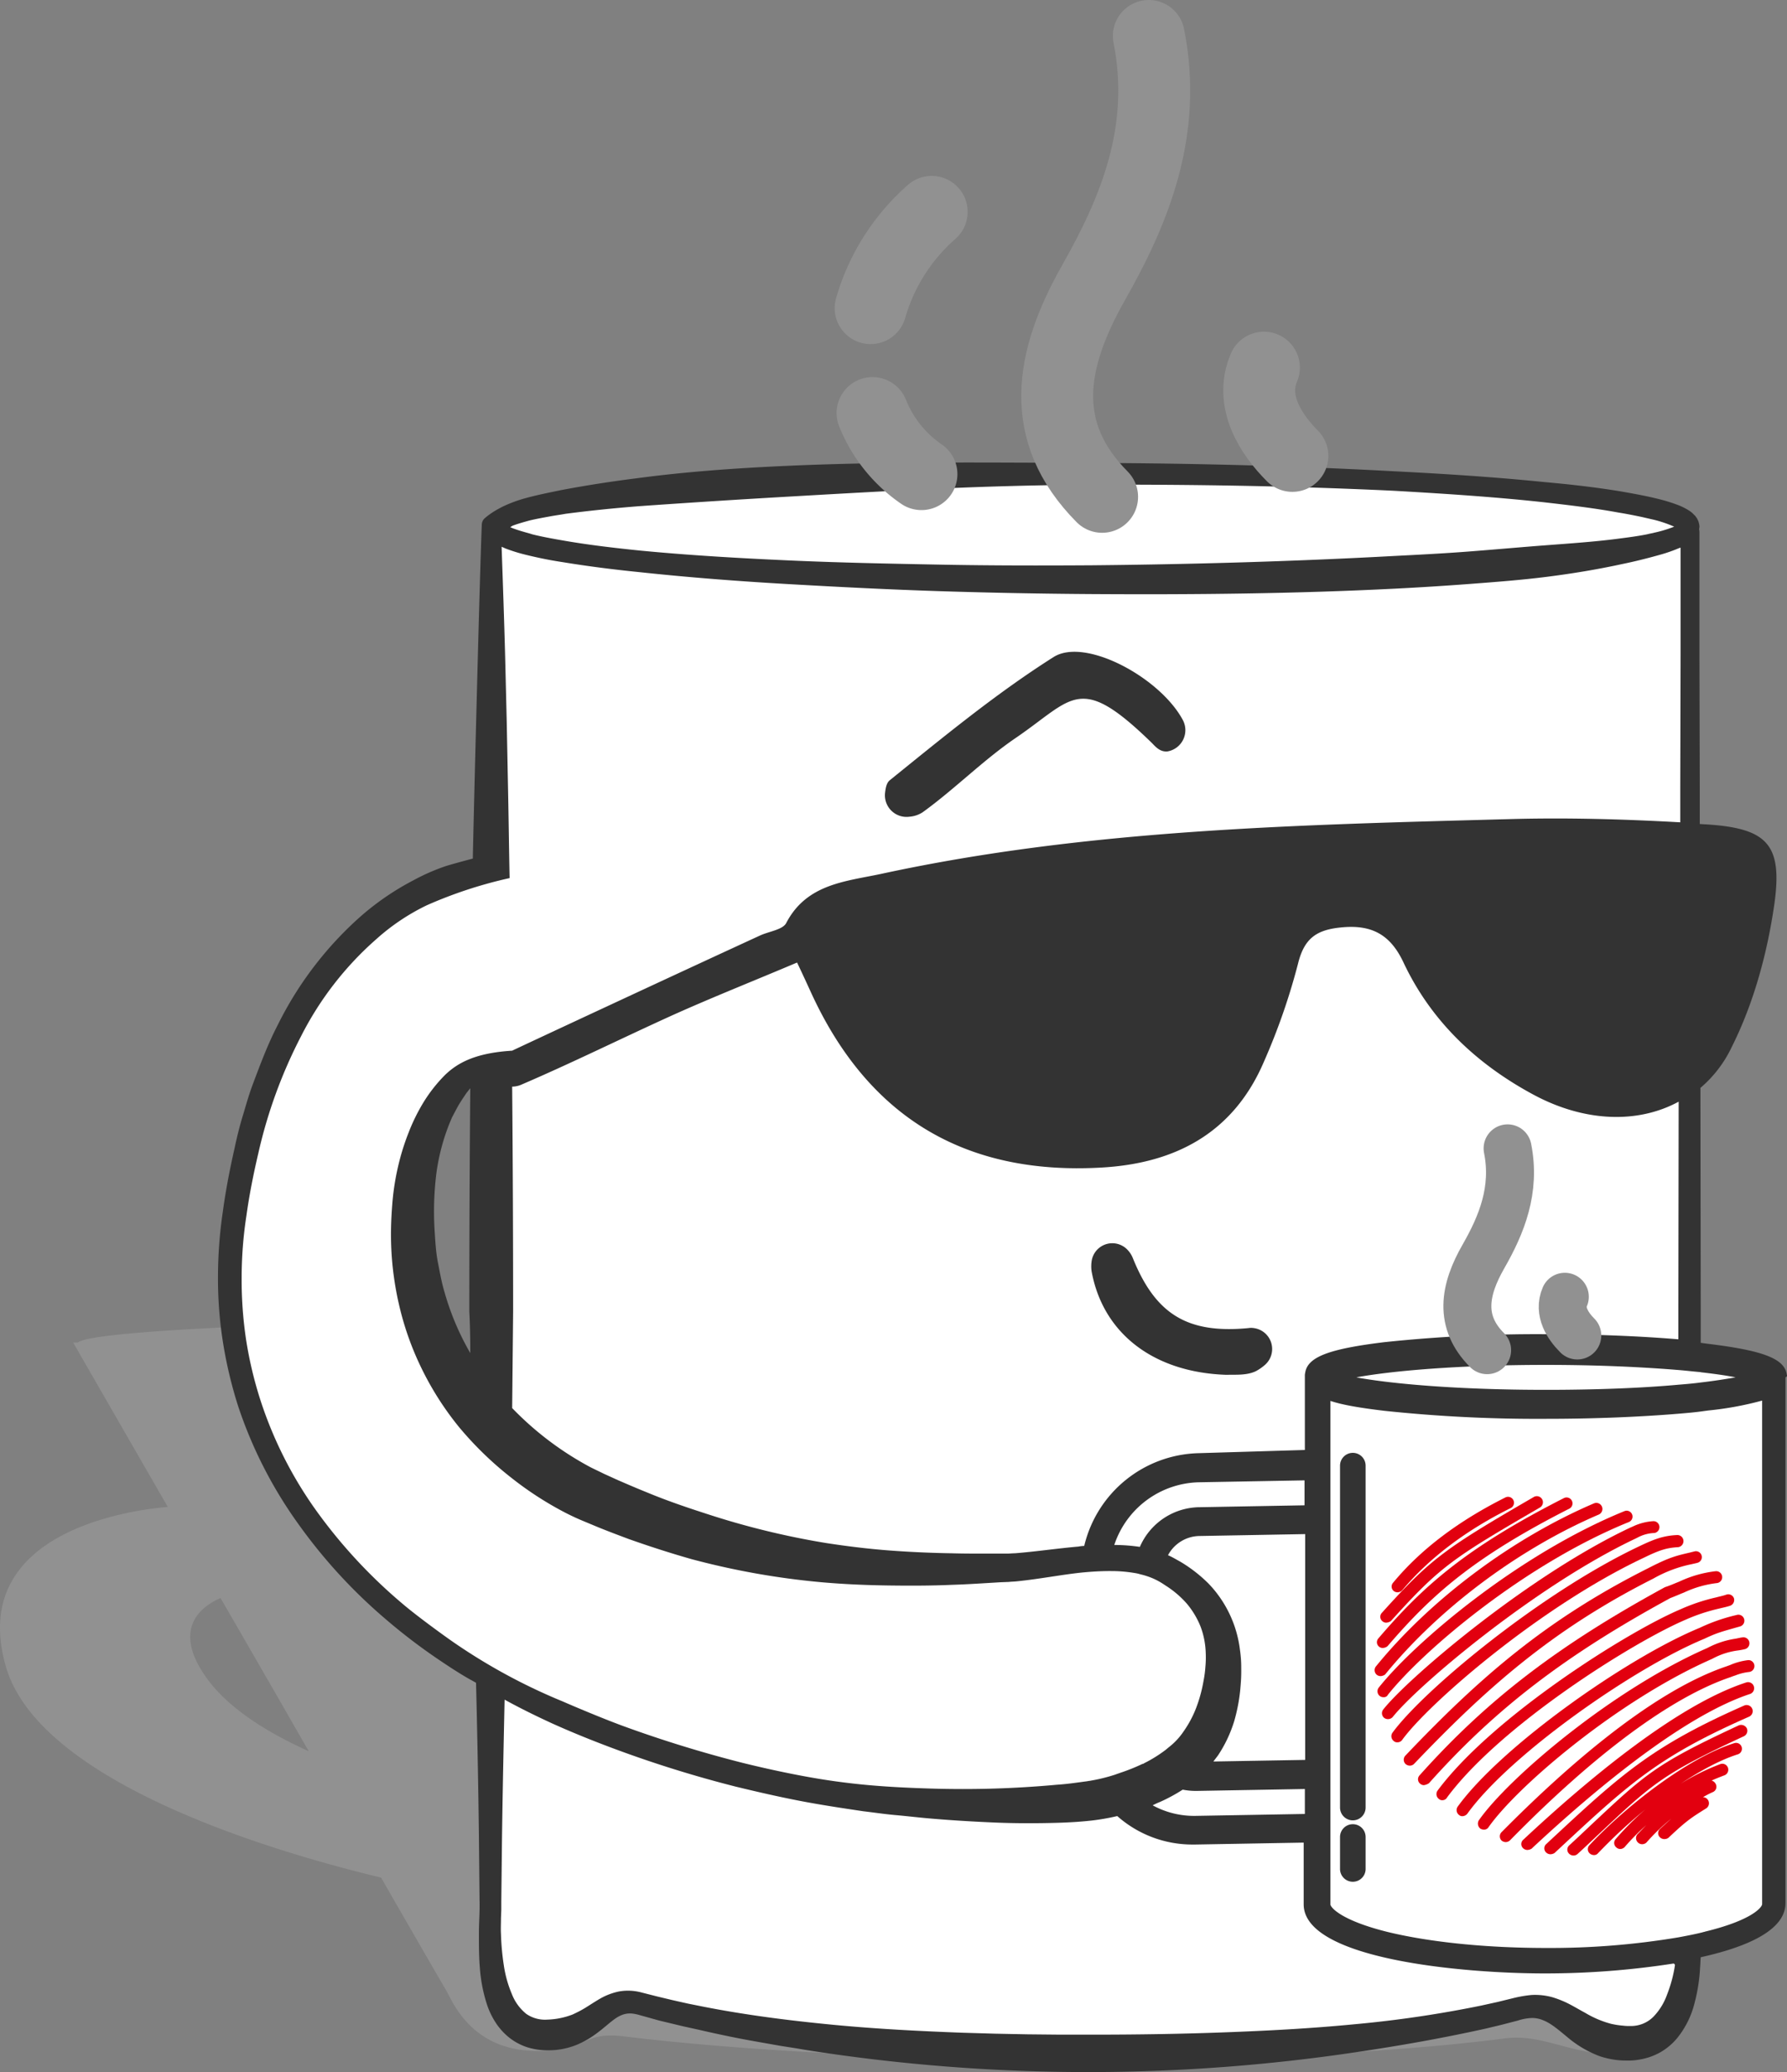 <svg xmlns="http://www.w3.org/2000/svg" viewBox="0 0 558.85 647.84"><rect x="0" y="0" width="558.85" height="647.84" fill="#808080" stroke="none"/><defs><style>.cls-1{fill:#919191;}.cls-2{fill:#fff;}.cls-3{fill:#333;}.cls-4{fill:#e2000f;}.cls-5,.cls-6{fill:none;stroke:#919191;stroke-linecap:round;stroke-linejoin:round;}.cls-5{stroke-width:15px;}.cls-6{stroke-width:22.48px;}</style></defs><title>Ресурс 1</title><g id="Слой_2" data-name="Слой 2"><g id="Big_steam_4"><g id="Shadow"><path class="cls-1" d="M474.67,629.24c-34.1,8.7-81.9,14.1-134.8,14.1-55.9,0-106.1-6-140.4-15.6-11.8-3.3-13.8,9.7-29.5,9.7-20.6,0-17.5-33.4-17.5-40.4v-70.1c-8.9-4.5-75-40-83-111.9-26.5,1.3-43.1,2.9-45.1,4.7h-1.5s12.6,21.9,29.6,51.4c-11.9,1-62.5,7.9-50.7,49.7,10.4,36.8,84.9,58.4,117.4,66.2,12,20.9,20.3,35.2,20.4,35.3,1.9,3.3,7.8,18.9,28.4,18.9,15.6,0,14.1-6.1,26.8-4.6,36.9,4.5,88.7,7.3,144.6,7.3,52.9,0,99.3-2.5,131-6.6,12.6-1.6,20.2,5.1,36.6,5.1,9.6,0,12.6-3.3,12.6-7.2a14.59,14.59,0,0,1-11.4,4.8C491.87,640.14,488.27,625.74,474.67,629.24ZM64.77,524.84c-11.8-16.2-.9-23,4.2-25.2,5.4,9.3,10.9,18.9,16.4,28.4,3.8,6.6,7.5,13.1,11.2,19.5C83.07,541.44,71.37,533.94,64.77,524.84Z"/></g><g id="White_backgrownd" data-name="White backgrownd"><path class="cls-2" d="M528.47,424.74V167a9.63,9.63,0,0,0-.3-2.2v-.1c0-9.1-83.6-16.5-186.7-16.5-41.5,0-79.8,1.2-110.8,3.2-44.6,2.9-74,7.5-75.8,12.8h-1.1v108.5h-5.6s-62.5,6.5-76.8,107.3a134.6,134.6,0,0,0-.6,34c7.9,71.9,74.1,107.5,83,111.9V596c0,7-3.1,40.4,17.5,40.4,15.6,0,17.6-13,29.5-9.7,34.3,9.6,84.5,15.6,140.4,15.6,52.9,0,100.7-5.4,134.8-14.1,13.6-3.5,17.2,11,33.7,11a14.93,14.93,0,0,0,11.4-4.8,22,22,0,0,0,4.1-6.8c2.3-5.6,3.1-12.4,3.4-18.4,1.6-.3,3.2-.7,4.7-1,13.5-3.2,21.8-7.7,21.8-12.7V594h0V430.64Zm-374.8,22.8a91.42,91.42,0,0,1-21.9-35.4,94.26,94.26,0,0,1-4.6-24.5c-2.2-43.7,20.6-55.6,20.6-55.6l6-.8v116.3Z"/></g><g id="Cup"><path class="cls-3" d="M392.17,415.24a5.44,5.44,0,0,0-1.8,0c-19,1.8-29-4.3-36.1-21.9a7.91,7.91,0,0,0-1.5-2.4,6.53,6.53,0,0,0-11.3,2.9,10.89,10.89,0,0,0-.1,3.6c3.5,19.3,19.2,31.6,42,32.4h.7c1.8-.1,5.9.3,8.8-1.2a15.1,15.1,0,0,0,2.6-1.8A6.6,6.6,0,0,0,392.17,415.24Z"/><path class="cls-3" d="M284.47,255.34a8.7,8.7,0,0,0,4.1-1.4c10.1-7.3,18.9-16.3,29.2-23.3,18-12.3,19.8-20.4,42.4,1.6,1.1,1.1,2.5,2.9,4.9,2.7a6.74,6.74,0,0,0,4.9-9.7c-7-13.3-30.6-26.1-40.5-19.8-18,11.4-34.6,25.1-51.2,38.5-1,.8-1.3,2.3-1.5,4.1A6.76,6.76,0,0,0,284.47,255.34Z"/><path class="cls-3" d="M423.07,454.24a4,4,0,0,0-4,4v106.9a4,4,0,0,0,8,0V458.24A4,4,0,0,0,423.07,454.24Z"/><path class="cls-3" d="M423.07,570.34a4,4,0,0,0-4,4v10a4,4,0,0,0,8,0v-10A4,4,0,0,0,423.07,570.34Z"/><path class="cls-3" d="M558.77,429.74c-.7-5-7.5-7.5-24.7-9.6l-2.2-.3v-9.7l-.1-70a38.37,38.37,0,0,0,9.9-13c6.8-13.6,11-29.1,13.2-44.3,2.7-18.9-2.2-23.9-21.4-25.1-.6,0-1.3-.1-1.9-.1v-11.5l-.1-41v-38.4a4.87,4.87,0,0,0-.1-1.2c0-.3.1-.6.1-.9a5,5,0,0,0-.2-1.2,3,3,0,0,0-.4-1,2.18,2.18,0,0,0-.5-.8,1.47,1.47,0,0,0-.5-.6,7.48,7.48,0,0,0-1.8-1.5,19.08,19.08,0,0,0-3.2-1.6,53,53,0,0,0-6.1-1.9c-4-1-7.9-1.7-11.9-2.4-7.9-1.3-15.8-2.2-23.7-2.9-15.8-1.6-31.5-2.6-47.3-3.4-31.5-1.7-63.1-2.5-94.7-2.6s-63.2-.5-94.8.9c-15.8.7-31.6,1.8-47.3,3.9-7.9,1-15.7,2.2-23.6,3.7-3.9.8-7.9,1.6-11.8,2.7-2,.6-7.9,2.4-12.2,6.2a2.79,2.79,0,0,0-.8,2c-.6,13.7-2.7,96.9-2.8,104.3-.4.1-7.2,1.9-8.9,2.5a65,65,0,0,0-9.7,4.3,83.47,83.47,0,0,0-17.3,12,111.29,111.29,0,0,0-25,33c-1.6,3.1-3,6.2-4.3,9.4s-2.5,6.4-3.7,9.6-2.1,6.5-3.1,9.8-1.8,6.6-2.5,9.9c-1.5,6.6-2.8,13.3-3.7,20a140.37,140.37,0,0,0-1.5,20.5,126.92,126.92,0,0,0,1.6,20.5,135.47,135.47,0,0,0,4.8,20,137,137,0,0,0,18.7,36.5,164.83,164.83,0,0,0,27.7,30.1,179.34,179.34,0,0,0,16.3,12.4c2.8,1.9,5.7,3.8,8.6,5.5,1,.6,2,1.1,3,1.7q.6,23.85.9,47.7l.2,20.5c.1,3.2-.2,6.7-.2,10.3s0,7.1.3,10.7a48.46,48.46,0,0,0,2.1,11,24.59,24.59,0,0,0,2.5,5.5,20.08,20.08,0,0,0,4.3,5,18.1,18.1,0,0,0,6.1,3.3,21.65,21.65,0,0,0,6.5.9,23.5,23.5,0,0,0,11.8-3.2c3.6-2,6.3-4.7,8.6-6.4s4.3-2.3,6.9-1.7c.6.1,1.5.4,2.3.6l2.5.7,2.5.7,2.5.6,5,1.2,5,1.1c3.4.8,6.7,1.5,10.1,2.2s6.8,1.3,10.2,1.9l5.1.9,5.1.8c3.4.6,6.8,1.1,10.2,1.6a567.45,567.45,0,0,0,164.6-.4c13.6-2,27.2-4.4,40.7-7.4l5-1.2,5-1.3a15.85,15.85,0,0,1,4.3-.8,8.57,8.57,0,0,1,3.6.7c2.4.9,4.7,2.9,7.5,5.2a34.22,34.22,0,0,0,10.1,6,26.6,26.6,0,0,0,6.1,1.3c1.1.1,2,.1,3.1.1a18.41,18.41,0,0,0,3.3-.3,20,20,0,0,0,6.6-2.3,19.46,19.46,0,0,0,5.3-4.5,28.2,28.2,0,0,0,5.4-11,53.4,53.4,0,0,0,1.7-11c.1-1.1.1-2.2.2-3.2,14.9-3.3,26.5-8.6,26.5-16.9V430.64C559,430.34,558.87,430,558.77,429.74Zm-26.9-.7c4.3.5,8,1,10.9,1.6-2.9.5-6.6,1.1-10.9,1.6-2.2.3-4.5.5-7,.7-11,1-25,1.6-41.4,1.6-27.7,0-48.5-1.9-59.3-3.9,10.8-2,31.7-3.9,59.3-3.9,16.4,0,30.5.7,41.4,1.6C527.37,428.54,529.77,428.84,531.87,429Zm-152.4,121.7c.5-.7,1-1.3,1.5-2a41,41,0,0,0,5-10.6,54,54,0,0,0,2-11.1,51.48,51.48,0,0,0,.2-5.5,37.28,37.28,0,0,0-.4-5.7,36.14,36.14,0,0,0-9.8-20.7,45.21,45.21,0,0,0-8.9-6.9c-1.3-.7-2.4-1.4-3.8-2a11.34,11.34,0,0,1,9.7-6l33.2-.6v70.6Zm28.6,8.6v7.8l-34.1.6a27,27,0,0,1-13.5-3.3,25.57,25.57,0,0,1,2.4-1.1,53,53,0,0,0,7-3.8,21.19,21.19,0,0,0,4.4.4Zm-51.6-75.7a54.88,54.88,0,0,0-8-.6,28.56,28.56,0,0,1,26.5-19.6l33-.6v7.8l-33.2.6A20.55,20.55,0,0,0,356.47,483.64Zm51.6-53.4v23.1l-33.2,1a37.73,37.73,0,0,0-35.8,29,11,11,0,0,0-1.8.2c-6.8.6-13.5,1.6-19.9,2.1-.8,0-1.6.1-2.4.1h-7.4c-3.3,0-6.6,0-9.9-.1q-9.9-.15-19.8-.9c-6.5-.5-13-1.3-19.5-2.3a249.5,249.5,0,0,1-37.9-9.3c-6.2-2-12.3-4.1-18.3-6.6-3-1.2-6-2.5-9-3.8l-4.4-2c-1.4-.7-2.7-1.3-4.1-2a98.18,98.18,0,0,1-24.5-18.5c.1-10.1.2-20.2.3-30.2,0-23.4-.1-46.9-.3-70.3a7.51,7.51,0,0,0,2.6-.5c16.1-6.9,31.8-14.7,47.7-21.9,12.7-5.7,25.6-10.8,38.8-16.4,1.9,4,3,6.4,4.1,8.8q26.7,59,91.1,55.3c23.2-1.3,41.3-10.9,50.8-33.1a200.55,200.55,0,0,0,10.7-30.8c2-8,6-10.5,13.7-11.2,9.6-.9,15.3,2.5,19.3,11.1,8.6,18.2,22.7,31.5,40.2,41,16.1,8.8,32.9,9.4,45.8,2.4l-.1,65.3v9c-12-1-26.4-1.6-41.4-1.6a453.75,453.75,0,0,0-50.6,2.5c-17.2,2.1-24,4.6-24.7,9.6A3.4,3.4,0,0,0,408.07,430.24Zm-247.7-265.9c1.6-.6,3.4-1.1,5.2-1.6,2.1-.5,4.3-.9,6.5-1.3,1.6-.3,3.2-.5,4.8-.8,7.7-1,15.5-1.8,23.3-2.4,15.6-1.1,31.3-2.1,47-3s31.4-1.8,47.1-2.5,31.4-1.1,47.2-1.2c31.5-.1,62.9.4,94.4,1.9,15.7.9,31.4,1.9,47,3.6,7.8.9,15.6,1.8,23.2,3.2,2.5.4,5,.9,7.4,1.4l3.9.9a39.59,39.59,0,0,1,5.2,1.7,10.37,10.37,0,0,0,1,.4,10.37,10.37,0,0,1-1,.4,39.46,39.46,0,0,1-5.2,1.5c-.7.2-1.5.3-2.2.5-3,.6-6.1,1-9.2,1.4-7.7,1-15.5,1.5-23.3,2.1s-15.6,1.3-23.4,1.9-15.7,1-23.5,1.4c-31.4,1.7-62.8,2.6-94.3,2.9-15.7.1-31.5.1-47.2-.2s-31.4-.6-47.1-1.3-31.4-1.6-47-3.1c-7.8-.8-15.6-1.7-23.2-3-3.5-.6-6.9-1.2-10.2-2-.4-.1-.7-.2-1-.3-1.8-.5-3.6-1-5.2-1.6-.3-.1-.7-.3-1-.4A5.58,5.58,0,0,1,160.37,164.34Zm-19,348.8c-1.35-.93-10.7-7.6-15.7-11.9a160.72,160.72,0,0,1-26.6-28.7,126.13,126.13,0,0,1-17.6-34.7,123.65,123.65,0,0,1-4.5-18.9,125.72,125.72,0,0,1-1.4-19.4,128.06,128.06,0,0,1,1.5-19.5c.9-6.5,2.2-13,3.7-19.4a152.16,152.16,0,0,1,13.4-36.7,101.25,101.25,0,0,1,23.5-30.3,67.27,67.27,0,0,1,15.8-10.6,137.4,137.4,0,0,1,25.9-8.5c-.2-9.5-.3-18.9-.5-28.4l-.4-20.5-.5-20.5c-.3-11.4-.7-22.8-1.1-34.2.4.2.7.3,1.1.5a51.64,51.64,0,0,0,6,1.9c4,1,7.9,1.8,11.9,2.4,7.9,1.3,15.8,2.3,23.7,3.1,15.8,1.7,31.5,2.9,47.3,3.8s31.6,1.7,47.3,2.2,31.6.8,47.4.9c31.6.2,63.2-.1,94.8-1.7q11.85-.6,23.7-1.5c7.9-.6,15.8-1.2,23.7-2.2s15.8-2.3,23.6-4c3.9-.8,7.9-1.8,11.8-2.9a47.62,47.62,0,0,0,6-2.1c.1,0,.2-.1.4-.1V205l-.1,41v11.1c-17.8-1-35.7-1.5-53.5-1-65.7,1.8-131.6,3.1-196.3,17.1-11.2,2.4-23.4,3.1-29.8,15.4-1.1,2.1-5.4,2.6-8.2,3.9-25.9,11.9-74.6,34.6-77.5,36-11.5.7-17,3.8-20.9,7.5a46.79,46.79,0,0,0-6.8,8.6,59.3,59.3,0,0,0-4.8,9.8,73.63,73.63,0,0,0-3.2,10.4,77.91,77.91,0,0,0-1.7,10.6c-.3,3.5-.5,7.1-.5,10.6a97.51,97.51,0,0,0,2.4,21.4,92.43,92.43,0,0,0,7.2,20.5,94.8,94.8,0,0,0,11.7,18.3,107.19,107.19,0,0,0,16.3,15.8,105.36,105.36,0,0,0,17.4,11.2c1.6.8,3.3,1.6,5,2.3l4.8,2c3.2,1.3,6.4,2.5,9.6,3.7,6.5,2.3,13,4.4,19.7,6.3a241.4,241.4,0,0,0,40.6,7.2c6.8.6,13.7.9,20.5,1s13.6.1,20.3-.2c3.4-.1,6.8-.3,10.1-.5l5-.3,2.6-.1c.9-.1,1.8-.1,2.6-.2,6.9-.7,13.5-2,19.9-2.7,3-.3,6.1-.5,9-.5h.5a43.15,43.15,0,0,1,7.3.6,11.63,11.63,0,0,1,1.8.4,23.43,23.43,0,0,1,4,1.3,21.85,21.85,0,0,1,3.3,1.8l.6.4a30.65,30.65,0,0,1,6.7,5.7,26.45,26.45,0,0,1,4.3,7.2,25.42,25.42,0,0,1,1.6,8.2,31.23,31.23,0,0,1-.1,4.3,34.69,34.69,0,0,1-.6,4.5,45.13,45.13,0,0,1-2.3,8.4,33.86,33.86,0,0,1-3.9,7.3,21.23,21.23,0,0,1-4.8,5.1c-.2.2-.5.4-.7.6a42.52,42.52,0,0,1-6.9,4.3.76.76,0,0,1-.5.2,60.08,60.08,0,0,1-7,2.8c-.5.2-.9.3-1.4.5a52.78,52.78,0,0,1-7.6,1.9c-.4.1-.8.1-1.2.2-3,.4-6.3.9-9.5,1.1-6.5.6-13.1,1-19.6,1.2s-13.2.2-19.8,0-13.2-.5-19.8-1.1-13.1-1.5-19.6-2.7-12.9-2.6-19.4-4.2a385.83,385.83,0,0,1-37.9-11.7c-6.2-2.3-15-6-18.4-7.5A181.27,181.27,0,0,1,141.37,513.14Zm5.7-90.1a83.22,83.22,0,0,1-8.1-19.2c-.9-3-1.4-6-2-9s-.8-6.1-1-9.3a97,97,0,0,1,.5-18.7,65,65,0,0,1,4.9-17.5c.7-1.3,1.4-2.7,2.1-3.9s1.6-2.5,2.4-3.7l1.2-1.5c-.2,23.3-.3,46.5-.3,69.8C147,414.44,147.07,418.74,147.07,423Zm374.3,200.5a19.27,19.27,0,0,1-4.2,6.9,9.8,9.8,0,0,1-5.7,2.9,10.28,10.28,0,0,1-1.8.1,14.08,14.08,0,0,1-2-.1,26.29,26.29,0,0,1-3.9-.6,31.41,31.41,0,0,1-8-3.4c-1.5-.8-3-1.7-4.7-2.6a31.27,31.27,0,0,0-5.6-2.3,20.29,20.29,0,0,0-6.5-.7,38.47,38.47,0,0,0-5.8,1l-4.9,1.2-5,1.1a360.5,360.5,0,0,1-40.2,5.9c-13.5,1.3-27,2-40.6,2.5s-27.1.7-40.7.7h-10.2l-10.2-.1-10.2-.2-10.2-.3c-13.5-.5-27.1-1.2-40.6-2.5s-26.9-3-40.2-5.6l-5-1-4.9-1.1-2.5-.6-2.5-.6-5.1-1.3a16.21,16.21,0,0,0-6.6-.2,20.28,20.28,0,0,0-6,2.3c-1.7,1-3.2,2-4.5,2.8s-2.7,1.5-4,2.1a23.67,23.67,0,0,1-7.9,1.6,10.27,10.27,0,0,1-6.6-1.8,14.9,14.9,0,0,1-4.5-6.2,36.56,36.56,0,0,1-2.5-8.9,79.3,79.3,0,0,1-.9-9.8c-.1-1.7,0-3.3,0-5l.1-2.6v-2.6L157,574c.2-14.2.5-28.4.8-42.6,4.9,2.7,9.8,5.1,14.8,7.4,6.2,2.8,12.4,5.3,18.8,7.7a369.22,369.22,0,0,0,38.7,12.1c6.6,1.6,13.1,3.1,19.8,4.4s13.4,2.3,20.1,3.3c3.4.4,6.7.9,10.1,1.2s6.7.7,10.1,1c6.8.6,13.5,1,20.3,1.3s13.6.3,20.4.1c3.4-.1,6.9-.3,10.5-.7a70.36,70.36,0,0,0,8-1.4,35.41,35.41,0,0,0,23.7,8.9h.7l33.9-.6v19.3c0,17.1,49.4,21.6,75.4,21.6a261.6,261.6,0,0,0,40.3-3.1c.4.2.4.4.4.6A42.47,42.47,0,0,1,521.37,623.54Zm29.7-28.2c0,.9-3,5-17.9,8.6-.2.1-.5.1-.7.2-2.4.6-5,1.1-7.7,1.6a242.16,242.16,0,0,1-41.2,3.3c-18.8,0-36.4-1.8-49.6-5-14.9-3.7-17.9-7.8-17.9-8.6V438c3.9,1.3,9.4,2.2,16.9,3.1a453.75,453.75,0,0,0,50.6,2.5c15,0,29.4-.6,41.4-1.6,2.4-.2,4.8-.4,7-.7l2.2-.3a102,102,0,0,0,16.9-3.1Z"/></g><g id="Imprint"><path class="cls-4" d="M522.37,499.64c1.6-.6,2.9-1.2,4.2-1.7a33.45,33.45,0,0,1,10.5-3,1.87,1.87,0,0,0-.5-3.7,36.49,36.49,0,0,0-11.5,3.3c-1.3.5-2.6,1.1-4.1,1.6l-.3.1c-33.4,18.2-55.6,35.2-76.7,58.8a1.79,1.79,0,0,0,.1,2.6,1.85,1.85,0,0,0,1.2.5,4,4,0,0,0,1.6-.6C467.57,534.34,489.47,517.54,522.37,499.64Z"/><path class="cls-4" d="M527.07,506.44a57.36,57.36,0,0,1,10.5-3.5c1.2-.3,2.3-.5,3.5-.9a1.92,1.92,0,0,0,1.2-2.3,1.88,1.88,0,0,0-2.3-1.2c-1.1.4-2.2.6-3.3.9a58.77,58.77,0,0,0-11.1,3.7c-16.8,7.1-58.9,33.7-76,56.7a1.9,1.9,0,0,0,.4,2.6,1.5,1.5,0,0,0,1.1.4,1.65,1.65,0,0,0,1.5-.9C469.27,539.44,510.47,513.54,527.07,506.44Z"/><path class="cls-4" d="M533.07,512.34h0c4-1.9,5.4-2.2,11-3.8a1.87,1.87,0,1,0-1-3.6,56.11,56.11,0,0,0-11.5,4c-22.6,9.3-61.9,36.9-75.7,55.9a1.9,1.9,0,0,0,.4,2.6,1.5,1.5,0,0,0,1.1.4,2.06,2.06,0,0,0,1.6-.9C472.37,548.44,511,521.44,533.07,512.34Z"/><path class="cls-4" d="M535.47,518.64a22.81,22.81,0,0,1,7.9-2.6,20.69,20.69,0,0,0,2.2-.4,1.88,1.88,0,0,0-.7-3.7c-.8.1-1.5.3-2.1.4a27.36,27.36,0,0,0-8.8,2.9c-29.7,13-62.2,40.6-71.5,53.9a2,2,0,0,0,.5,2.6,2.28,2.28,0,0,0,1.1.3,1.61,1.61,0,0,0,1.4-.7C474.57,558.34,506.27,531.44,535.47,518.64Z"/><path class="cls-4" d="M542.67,523.84a16.71,16.71,0,0,1,4.4-1.1,1.86,1.86,0,0,0-.3-3.7,20.28,20.28,0,0,0-5.4,1.4c-.4.2-.8.3-1.3.5-23.9,8-51.5,32.7-70.5,51.9a1.87,1.87,0,0,0,0,2.6,2.11,2.11,0,0,0,1.3.5,2,2,0,0,0,1.4-.6c26.7-27.2,50.6-44.8,69-51C541.77,524.14,542.17,524,542.67,523.84Z"/><path class="cls-4" d="M546.17,526c-21.7,7-49.9,30.6-69.8,49.2a1.78,1.78,0,0,0-.1,2.6,2,2,0,0,0,1.4.6,2.84,2.84,0,0,0,1.3-.4c19.6-18.3,47.4-41.5,68.4-48.4a1.9,1.9,0,0,0-1.2-3.6Z"/><path class="cls-4" d="M545.47,533.24c-29.3,12.9-38.8,21.8-61.9,43.3a1.78,1.78,0,0,0-.1,2.6,2,2,0,0,0,1.4.6,2.5,2.5,0,0,0,1.3-.4c23.4-21.8,32.2-30,60.8-42.6a1.9,1.9,0,1,0-1.5-3.5Z"/><path class="cls-4" d="M543.77,539.44c-26,12.1-29.1,15.1-46.8,31.7-1.9,1.8-3.9,3.7-6.2,5.8a1.78,1.78,0,0,0-.1,2.6,2,2,0,0,0,1.4.6,1.9,1.9,0,0,0,1.3-.5c2.3-2.1,4.3-4,6.2-5.8,17.3-16.3,20.4-19.2,45.8-31a1.89,1.89,0,0,0,.9-2.5A2,2,0,0,0,543.77,539.44Z"/><path class="cls-4" d="M542.37,545c-14.3,4.5-33.6,19.4-45.3,31.9a1.79,1.79,0,0,0,.1,2.6,2.11,2.11,0,0,0,1.3.5,1.61,1.61,0,0,0,1.3-.6,167.35,167.35,0,0,1,14.8-13.7,90.71,90.71,0,0,0-9.3,9.3,1.79,1.79,0,0,0,.2,2.6,1.85,1.85,0,0,0,1.2.5,2,2,0,0,0,1.4-.6,74,74,0,0,1,6.8-6.9c-1,1-1.9,2-2.8,2.9a1.88,1.88,0,0,0,.2,2.6,1.85,1.85,0,0,0,1.2.5,2,2,0,0,0,1.4-.5,63.54,63.54,0,0,1,7.8-7.5c-1,.9-2.1,1.9-3.5,3.2a1.78,1.78,0,0,0-.1,2.6,2,2,0,0,0,1.4.6,2.2,2.2,0,0,0,1.3-.4c5.6-5.3,7-6.2,11.8-9.2a1.9,1.9,0,0,0-1-3.5,30.13,30.13,0,0,1,3.1-1.6,1.81,1.81,0,0,0,.9-2.5,2,2,0,0,0-1.3-1.1c1.3-.6,2.6-1.1,3.9-1.6a1.87,1.87,0,1,0-1.3-3.5,70.35,70.35,0,0,0-12.3,6.1c6.2-4.1,12.5-7.5,17.9-9.2a1.83,1.83,0,1,0-1.1-3.5Z"/><path class="cls-4" d="M517.07,493.54a40.47,40.47,0,0,1,12-4.5l1.7-.4a1.84,1.84,0,1,0-.8-3.6l-1.6.4c-4.3,1-6.4,1.5-12.8,4.8-32.1,16.1-53,34.4-76.1,58.7a1.88,1.88,0,0,0,.1,2.6,2.11,2.11,0,0,0,1.3.5,1.9,1.9,0,0,0,1.3-.5C465.07,527.54,485.57,509.44,517.07,493.54Z"/><path class="cls-4" d="M514.27,486.94c4.7-2.3,7-3,10.4-3.2a1.9,1.9,0,1,0-.2-3.8c-4.3.2-7.2,1.3-11.8,3.5-30.7,14.5-67.4,44.9-77.2,58.3a1.9,1.9,0,0,0,.4,2.6,1.5,1.5,0,0,0,1.1.4,1.8,1.8,0,0,0,1.5-.7C446.77,532.54,481.87,502.14,514.27,486.94Z"/><path class="cls-4" d="M511.57,481l.6-.3a11.92,11.92,0,0,1,5.2-1.4,1.86,1.86,0,0,0-.3-3.7,17.22,17.22,0,0,0-6.5,1.7l-.7.3c-31.9,15-69.4,46.9-77.3,56.9a1.88,1.88,0,0,0,.3,2.6,2,2,0,0,0,2.7-.3C443.37,527,480.17,495.84,511.57,481Z"/><path class="cls-4" d="M434.07,529.84c11.2-14,42.8-40.8,75.4-54a1.84,1.84,0,0,0-1.4-3.4c-33.2,13.5-65.5,40.9-76.9,55.2a1.88,1.88,0,0,0,.3,2.6,1.92,1.92,0,0,0,1.2.4A1.42,1.42,0,0,0,434.07,529.84Z"/><path class="cls-4" d="M433.17,523.54c16.7-20.5,41.6-39.2,66.8-50a1.9,1.9,0,1,0-1.5-3.5c-25.7,11-51.2,30.1-68.2,51a1.89,1.89,0,0,0,.3,2.6,1.92,1.92,0,0,0,1.2.4A2.57,2.57,0,0,0,433.17,523.54Z"/><path class="cls-4" d="M432.47,515.24a2.4,2.4,0,0,0,1.5-.6c13.8-16.1,27-27.8,56.9-43a1.86,1.86,0,0,0-1.7-3.3c-30.5,15.5-44,27.4-58.1,43.9a1.79,1.79,0,0,0,.2,2.6A1.75,1.75,0,0,0,432.47,515.24Z"/><path class="cls-4" d="M433.47,507.34a3,3,0,0,0,1.5-.5c15.4-17.1,19.4-19.7,46.6-35.5a1.9,1.9,0,0,0-1.9-3.3c-27.6,16-32.1,19.1-47.5,36.2a1.79,1.79,0,0,0,.1,2.6A1.85,1.85,0,0,0,433.47,507.34Z"/><path class="cls-4" d="M437.07,497.84a2.13,2.13,0,0,0,1.5-.7c8.3-9.9,19.7-18.6,34-25.7a1.86,1.86,0,0,0-1.7-3.3c-14.8,7.4-26.6,16.3-35.2,26.7a1.79,1.79,0,0,0,.2,2.6A1.92,1.92,0,0,0,437.07,497.84Z"/></g><g id="Little_steam_1" data-name="Little steam_1"><path class="cls-5" d="M493.27,417.54c-3-3-5.9-7.5-3.9-12.1"/></g><g id="Little_steam_2" data-name="Little steam_2"><path class="cls-5" d="M465.07,422.14c-8.9-8.9-7.2-18.8-1.1-29.4,5.6-9.8,10.1-20.7,7.5-33.7"/></g><g id="Big_steam_1"><path class="cls-6" d="M404.17,142.54c-6.8-6.8-13.4-17.1-8.9-27.6"/></g><g id="Big_steam_2"><path class="cls-6" d="M344.67,155.34c-20.2-20.4-16.4-42.8-2.6-67.1,12.7-22.4,23.1-47.3,17.2-77"/></g><g id="Big_steam_3"><path class="cls-6" d="M288.17,148.24a42.13,42.13,0,0,1-15.3-19.1"/></g><g id="Big_steam_4-2" data-name="Big_steam_4"><path class="cls-6" d="M272.27,96.34a63.26,63.26,0,0,1,19.1-30.1"/></g></g></g></svg>